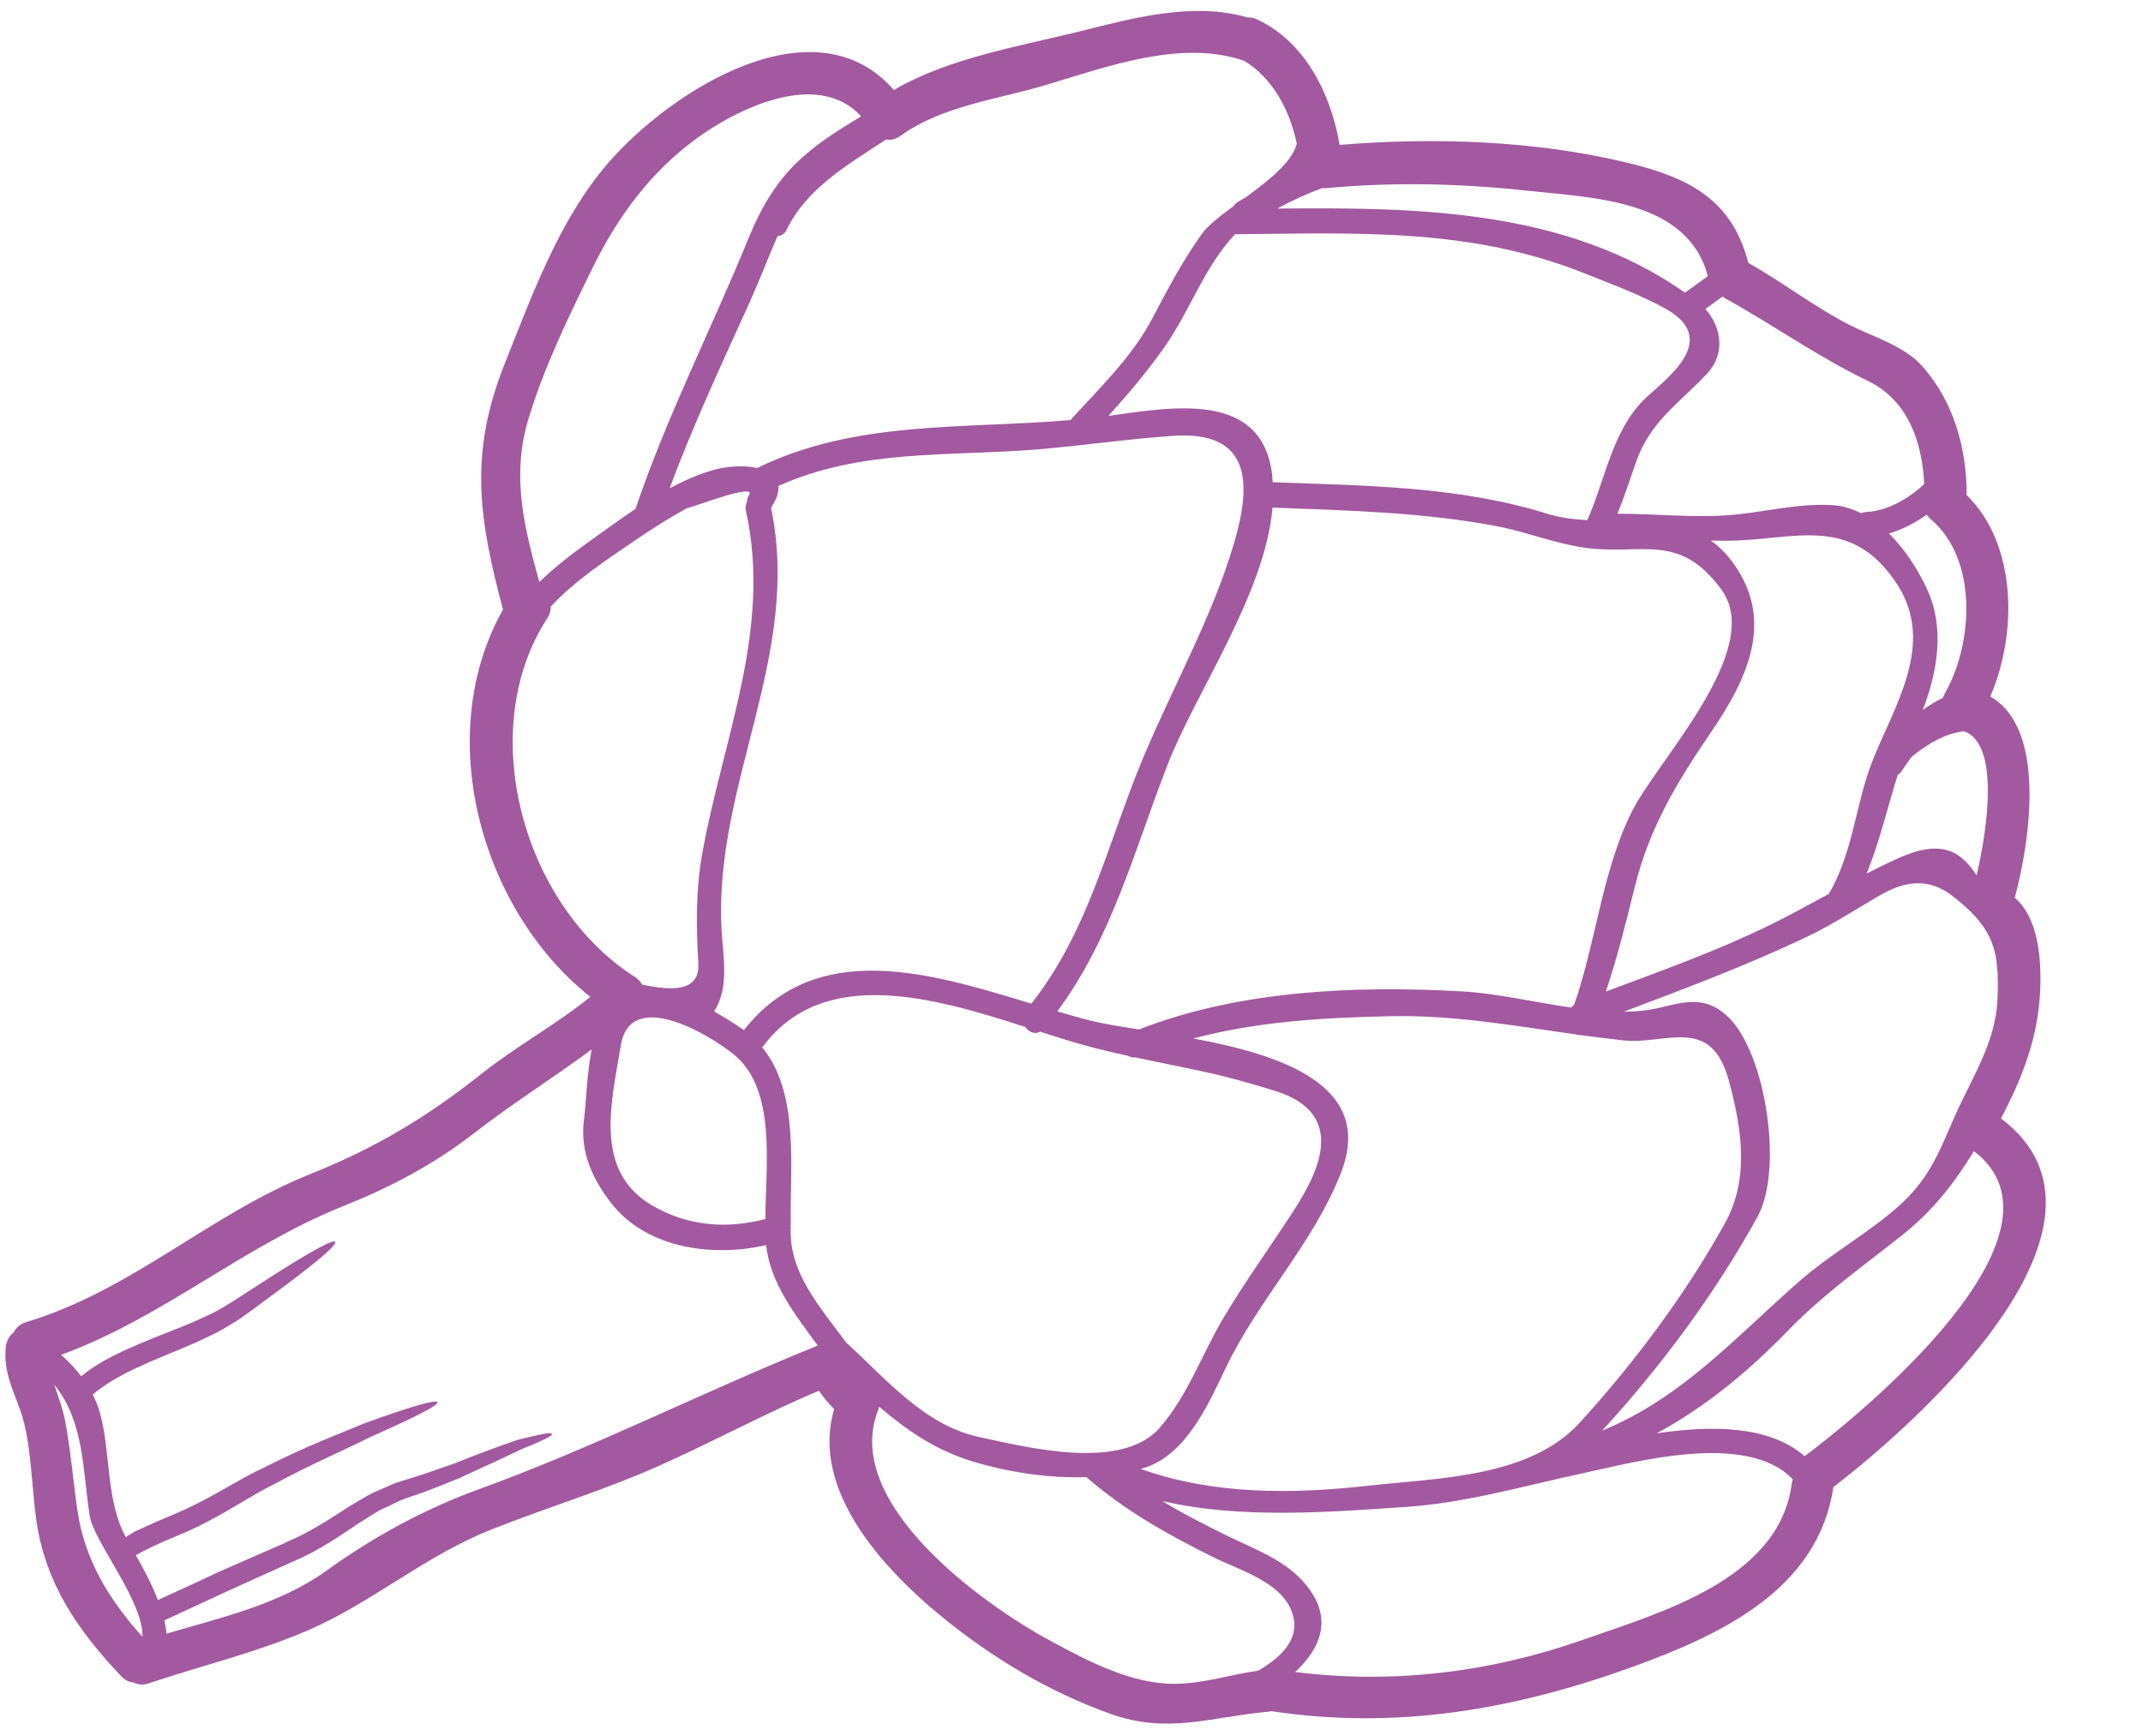 <svg xmlns="http://www.w3.org/2000/svg" xmlns:xlink="http://www.w3.org/1999/xlink" width="500" zoomAndPan="magnify" viewBox="0 0 375 303.75" height="405" preserveAspectRatio="xMidYMid meet" version="1.0"><defs><clipPath id="99a289484e"><path d="M 0.152 1 L 358 1 L 358 302 L 0.152 302 Z M 0.152 1 " clip-rule="nonzero"/></clipPath></defs><g clip-path="url(#99a289484e)"><path fill="#a359a0" d="M 24.938 286.402 C 25.113 280.16 16.359 269.652 15.688 265.191 C 14.406 256.684 14.699 248.766 9.504 242.281 C 10.188 244.422 11.027 246.547 11.398 248.594 C 12.363 253.695 12.781 258.973 13.523 264.109 C 14.781 272.965 19.113 279.918 24.938 286.402 Z M 133.938 213.293 C 133.914 204.367 136.008 190.805 128.512 184.586 C 123.941 180.844 110.285 172.848 108.637 182.91 C 107.078 192.582 103.719 204.785 114.051 210.875 C 120.246 214.527 127.082 215.094 133.938 213.293 Z M 150.688 20.363 C 143.086 12.008 128.777 19.086 121.504 24.512 C 113.586 30.43 108.09 37.973 103.742 46.781 C 99.559 55.289 95.188 64.242 92.457 73.363 C 89.434 83.359 91.758 92.309 94.375 101.84 C 96.941 99.344 99.801 97.121 102.707 95.031 C 105.473 93.055 108.309 90.984 111.215 89.031 C 116.621 72.957 124.559 57.418 131 41.645 C 135.785 29.965 141.332 25.988 150.688 20.363 Z M 142.957 235.492 C 142.992 235.469 143.039 235.449 143.086 235.426 C 139.086 229.949 134.82 224.547 134.055 217.863 C 124.906 219.953 113.586 218.547 107.32 210.957 C 103.848 206.691 101.453 201.707 102.172 196.059 C 102.613 192.559 102.684 187.816 103.543 183.621 C 96.77 188.629 89.539 193.152 82.926 198.301 C 75.906 203.75 68.305 207.75 60.086 211.027 C 42.453 218.082 28.438 230.59 10.711 237.051 C 11.988 238.215 13.176 239.445 14.211 240.805 C 17.664 237.992 21.395 236.434 24.648 235.027 C 28.543 233.379 32.098 232.125 35.098 230.738 C 38.141 229.426 40.523 227.879 42.805 226.371 C 45.047 224.918 47.012 223.66 48.719 222.57 C 55.555 218.258 58.367 216.875 58.656 217.293 C 58.957 217.711 56.703 219.836 50.195 224.719 C 48.566 225.93 46.672 227.336 44.5 228.938 C 43.395 229.707 42.305 230.59 40.953 231.402 C 39.594 232.215 38.141 233.133 36.562 233.82 C 33.398 235.402 29.855 236.703 26.078 238.352 C 22.801 239.805 19.219 241.469 16.234 244.004 C 16.719 245.012 17.176 246.059 17.488 247.188 C 19.441 254.289 18.477 262.402 22.008 268.945 C 22.52 268.621 23.09 268.27 23.613 267.957 C 24.938 267.363 26.25 266.77 27.508 266.203 C 30.016 265.145 32.387 264.18 34.457 263.098 C 38.805 260.926 42.523 258.461 46.23 256.766 C 53.555 253.031 59.379 250.883 63.781 249.035 C 72.812 245.758 76.371 244.875 76.543 245.363 C 76.719 245.828 73.512 247.582 64.828 251.43 C 60.586 253.578 54.715 256.043 47.836 259.762 C 44.277 261.496 40.605 264.039 36.145 266.328 C 32.273 268.445 27.773 269.781 23.777 272.129 C 25.066 274.371 26.543 277.129 27.625 279.965 C 31.527 278.172 35.246 276.465 38.734 274.836 C 42.699 273.105 46.406 271.48 49.883 269.957 L 49.973 269.91 L 49.996 269.875 C 54.125 268.18 57.691 265.785 61.074 263.609 C 62.852 262.598 64.434 261.473 66.234 260.773 C 67.094 260.414 67.953 260.02 68.77 259.668 C 69.605 259.32 70.418 259.125 71.211 258.855 C 74.465 257.891 77.008 256.902 79.449 256.09 C 81.867 255.125 83.938 254.312 85.82 253.625 C 87.691 252.941 89.273 252.371 90.598 251.93 C 91.98 251.582 93.117 251.312 93.98 251.117 C 95.734 250.742 96.523 250.684 96.594 250.918 C 96.641 251.117 95.953 251.559 94.352 252.266 C 93.539 252.637 92.527 253.078 91.234 253.578 C 89.98 254.172 88.48 254.883 86.703 255.719 C 84.902 256.531 82.832 257.496 80.484 258.59 C 78.066 259.543 75.207 260.773 72.219 261.762 C 71.488 262.039 70.676 262.262 69.93 262.598 C 69.188 262.949 68.418 263.32 67.664 263.691 C 66.082 264.309 64.551 265.469 62.898 266.445 C 59.621 268.621 55.973 271.234 51.289 273.234 L 51.402 273.164 C 47.93 274.746 44.176 276.418 40.211 278.219 C 36.609 279.895 32.785 281.672 28.762 283.52 C 28.938 284.312 29.086 285.102 29.133 285.844 C 38.781 282.996 48.895 280.73 57.109 274.836 C 65.387 268.863 74.371 263.98 83.984 260.508 C 104.242 253.137 123.082 243.516 142.957 235.492 Z M 215.996 94.855 C 218.879 84.965 219.227 75.316 205.293 76.258 C 197.379 76.805 189.508 77.957 181.594 78.629 C 165.984 79.91 150.734 78.5 136.207 85.035 C 136.309 86.023 135.938 87.277 134.926 88.859 C 140.297 114.637 124.988 136.988 126.246 162.41 C 126.488 167.219 127.719 172.801 124.953 176.961 C 126.754 177.984 128.441 179.039 129.848 180.004 C 129.965 180.074 130.066 180.168 130.16 180.25 C 142.887 164.094 162.777 170.207 180.477 175.613 C 190.566 162.758 193.773 147.66 199.945 132.816 C 205.199 120.219 212.148 108 215.996 94.855 Z M 226.922 25.129 C 225.738 19.352 222.727 13.68 217.73 10.648 C 206.828 6.848 193.879 11.613 183.266 14.797 C 174.758 17.375 164.844 18.492 157.547 23.793 C 156.672 24.41 155.812 24.559 155.047 24.41 C 148.34 28.824 141.191 32.918 137.656 40.191 C 137.297 40.984 136.672 41.273 136.055 41.309 C 134.402 45.133 132.926 49.004 131.219 52.805 C 126.488 63.266 121.234 74.457 117.191 85.43 C 119.586 84.152 122.07 83.035 124.664 82.281 C 126.906 81.605 130.066 81.336 132.508 81.883 C 149.652 73.469 168.762 75.098 187.383 73.492 C 187.441 73.422 187.441 73.34 187.508 73.273 C 192.496 67.82 198.145 62.367 201.598 55.789 C 204.305 50.652 206.918 45.668 210.301 40.938 C 211.359 39.461 213.488 37.797 215.871 36.055 C 216.043 35.789 216.301 35.531 216.637 35.312 C 217.09 35.043 217.531 34.801 217.996 34.52 C 222.02 31.566 226.109 28.383 226.922 25.129 Z M 225.691 212.875 C 229.516 207.051 237.082 195.172 223.051 190.852 C 218.938 189.57 214.812 188.41 210.594 187.504 C 206.629 186.629 202.629 185.875 198.633 185.004 C 198.191 185.062 197.773 184.98 197.445 184.758 C 194.832 184.168 192.195 183.574 189.602 182.84 C 187.242 182.191 184.672 181.379 182.012 180.516 C 181.047 181.062 179.988 180.539 179.395 179.68 C 163.461 174.555 144.18 168.906 133.543 183.062 C 133.496 183.133 133.414 183.156 133.371 183.238 C 140.008 191.352 138.18 204.496 138.379 214.211 C 138.379 214.305 138.332 214.387 138.332 214.48 C 138.332 214.605 138.379 214.699 138.379 214.828 C 137.984 222.629 143.527 228.719 148.074 234.902 C 155.023 241.223 161.789 249.43 171.398 251.453 C 179.594 253.184 196.238 257.52 202.98 249.777 C 207.906 244.059 210.23 237.121 214.02 230.719 C 217.648 224.566 221.797 218.852 225.691 212.875 Z M 220.172 292.32 C 224.262 289.914 227.934 286.531 225.934 281.719 C 223.891 276.73 216.891 274.711 212.477 272.547 C 204.48 268.574 196.855 264.355 190.125 258.461 C 183.359 258.684 176.234 257.543 170.227 255.719 C 163.707 253.754 158.648 250.242 153.836 246.129 C 153.789 246.305 153.77 246.477 153.699 246.641 C 147.176 262.832 171.797 280.637 183.906 287.148 C 190.344 290.621 197.945 294.645 205.488 294.621 C 210.594 294.598 215.207 293.016 220.172 292.32 Z M 287.41 70.191 C 290.488 66.984 301.66 59.754 291.523 54.059 C 287.016 51.547 282.297 49.84 277.52 47.922 C 257.258 39.773 237.477 40.809 216.125 40.984 C 210.719 46.68 208.305 54.301 203.688 60.848 C 200.734 65.055 197.402 68.961 193.973 72.762 C 205.117 71.227 220.391 68.414 222.531 82.453 C 222.633 83.094 222.656 83.73 222.703 84.371 C 238.812 84.988 255.168 85.035 270.684 89.871 C 272.996 90.59 275.367 90.879 277.762 91.008 C 280.82 84.152 282.051 75.758 287.41 70.191 Z M 294.848 51.199 C 296.207 50.258 297.52 49.27 298.848 48.316 C 295.348 34.996 278.949 34.625 267.523 33.395 C 255.691 32.102 243.996 31.812 232.129 32.918 C 231.863 32.941 231.582 32.941 231.34 32.918 C 228.656 33.906 226.039 35.113 223.516 36.496 C 248.113 36.254 274.008 36.602 294.848 51.199 Z M 285.586 141.941 C 290.047 133.035 308.887 113.625 301.219 103.145 C 293.812 93.055 287.258 97.168 277.562 95.867 C 272.184 95.145 267.348 93.125 262.023 92.09 C 249.031 89.602 235.883 89.336 222.68 88.812 C 221.379 103.957 209.141 121.273 204.234 134 C 198.41 149.066 194.586 163.988 185.023 176.961 C 186.996 177.531 188.914 178.098 190.785 178.562 C 192.984 179.109 195.949 179.609 199.328 180.121 C 216.891 173.266 237.164 172.426 255.805 173.461 C 261.93 173.812 268.488 175.367 274.949 176.297 C 275.102 176.102 275.273 175.902 275.473 175.762 C 279.32 164.711 280.379 152.273 285.586 141.941 Z M 301.855 214.016 C 306.18 206.191 304.773 197.488 302.555 189.176 C 299.461 177.555 291.617 182.785 284.199 182.051 C 281.68 181.773 279.191 181.457 276.727 181.133 C 276.379 181.133 276.031 181.086 275.715 180.98 C 264.906 179.484 254.398 177.555 243.16 177.809 C 231.516 178.055 219.973 178.738 208.824 181.703 C 224.039 184.539 240.637 189.816 234.664 205.18 C 229.887 217.488 220.238 227.336 214.52 239.293 C 211.488 245.605 207.641 254.484 200.258 256.832 C 200.039 256.902 199.816 256.961 199.598 257.008 C 212.324 261.586 226.285 261.438 239.559 259.938 C 251.691 258.613 267.648 258.508 276.379 248.988 C 285.922 238.527 294.977 226.441 301.855 214.016 Z M 313.527 259.648 C 313.574 259.344 313.629 259.102 313.723 258.855 C 305.727 250.348 285.781 255.891 277.121 257.742 C 266.859 259.938 256.527 262.973 246.02 263.668 C 232.617 264.574 217.09 265.828 203.375 262.633 C 207.023 264.855 210.848 266.793 214.719 268.699 C 220.066 271.316 225.762 273.234 229.27 278.266 C 233.164 283.812 230.746 288.727 226.656 292.551 C 243.625 294.691 260.711 292.645 276.902 286.949 C 290.164 282.266 311.305 276.488 313.527 259.648 Z M 327.754 132.887 C 331.531 123.473 338.656 112.707 332.078 102.398 C 323.883 89.648 313.816 94.633 302.055 94.613 C 301.172 94.613 300.277 94.59 299.391 94.59 C 300.754 95.543 302.008 96.785 303.191 98.379 C 310.691 108.594 305.785 118.809 299.266 128.328 C 293.395 136.93 288.617 144.883 286.074 155.168 C 284.551 161.352 283.016 167.465 281.016 173.484 C 290.781 169.836 300.379 166.43 309.875 161.77 C 313.305 160.094 316.652 158.223 320.035 156.398 C 320.035 156.375 320.035 156.375 320.035 156.375 C 324.348 149.043 324.648 140.66 327.754 132.887 Z M 336.715 84.695 C 336.367 77.363 333.879 70.039 326.871 66.656 C 318.059 62.414 310.316 56.848 301.809 52.164 C 301.66 52.059 301.566 51.977 301.438 51.887 C 300.426 52.605 299.438 53.316 298.426 54.059 C 301.242 57.242 301.961 61.859 298.801 65.285 C 294.047 70.414 288.781 73.668 286.316 80.793 C 285.258 83.883 284.223 86.918 283.039 89.891 C 289.375 89.871 295.742 90.59 302.055 90.172 C 308.32 89.754 314.188 88.043 320.477 88.371 C 322.336 88.461 324.055 89.008 325.684 89.801 C 325.949 89.672 326.254 89.602 326.566 89.578 C 330.227 89.449 334.121 87.16 336.715 84.695 Z M 340.34 121.297 C 345.316 112.57 346.129 97.82 337.84 90.832 C 337.551 90.59 337.352 90.324 337.156 90.066 C 335.156 91.473 332.891 92.66 330.543 93.355 C 333.527 96.262 335.82 100.004 337.328 103.34 C 340.316 110 339.027 117.602 336.469 124.227 C 337.574 123.414 338.738 122.703 339.992 122.09 C 340.086 121.844 340.188 121.566 340.34 121.297 Z M 315.793 254.789 C 325.883 247.27 364.238 215.77 345.418 201.414 C 342.082 206.855 338.434 211.668 332.961 216.035 C 326.008 221.559 319.176 226.348 312.934 232.762 C 305.902 240.016 298.426 246.176 289.918 250.789 C 299.289 249.406 309.457 249.312 315.793 254.789 Z M 345.883 153.145 C 347.766 145.148 349.977 130.18 343.688 127.957 C 340.387 128.273 337.027 130.352 334.516 132.422 C 333.926 133.211 333.355 134.023 332.809 134.863 C 332.621 135.188 332.344 135.43 332.078 135.582 C 330.273 141.371 328.891 147.32 326.648 152.844 C 328.473 151.902 330.32 150.996 332.191 150.156 C 339.887 146.707 343.152 149.02 345.883 153.145 Z M 349.535 174.844 C 349.73 170.207 349.535 166.953 348.176 164.07 C 347.023 161.594 345.023 159.375 341.711 156.816 C 337.504 153.504 333.355 154.098 328.82 156.738 C 324.578 159.211 320.43 161.922 315.988 164.012 C 305.414 169.023 294.906 172.949 284.145 177.02 C 286.539 176.996 288.91 176.738 291.176 176.148 C 295.672 174.996 299.02 174.555 302.578 178.098 C 309.039 184.562 312.074 204.691 307.551 212.898 C 300.137 226.301 290.781 238.969 280.355 250.324 C 294.383 244.523 303.168 234.438 314.957 224.102 C 320.559 219.199 327.289 215.594 332.738 210.586 C 337.863 205.82 339.445 201.219 342.141 195.141 C 345.117 188.434 349.219 182.41 349.535 174.844 Z M 352.566 157.062 C 356.785 160.734 357.23 168.035 357.008 173.219 C 356.672 181.48 353.926 188.535 350.148 195.684 C 374.348 213.957 336.238 248.371 320.824 260.191 C 318.164 278 301.438 285.914 285.945 291.562 C 265.082 299.129 244.438 302.734 222.438 299.398 C 222.238 299.457 222.066 299.5 221.867 299.5 C 211.754 300.441 204.352 303.477 194.238 299.852 C 184.871 296.469 176.457 291.727 168.516 285.785 C 157.289 277.383 141.367 262.18 145.969 246.547 C 144.98 245.559 144.074 244.5 143.309 243.34 C 133.812 247.336 124.816 252.242 115.41 256.438 C 105.766 260.75 95.758 263.738 85.961 267.633 C 74.301 272.246 65.004 280.512 53.707 285.344 C 44.719 289.191 35.27 291.434 26.031 294.539 C 25.02 294.887 24.125 294.77 23.414 294.398 C 22.648 294.34 21.883 294.004 21.195 293.285 C 13.617 285.262 7.969 277.105 6.363 266.074 C 5.527 260.309 5.504 252.395 3.609 246.941 C 2.227 243.051 0.621 239.98 0.996 235.797 C 1.109 234.609 1.656 233.691 2.426 233.098 C 2.82 232.32 3.527 231.625 4.645 231.309 C 23.113 225.754 36.652 212.48 54.367 205.402 C 65.758 200.844 74.812 195.395 84.438 187.746 C 90.504 182.957 97.316 179.262 103.301 174.426 C 83.867 158.98 75.754 128.352 88.016 106.664 C 83.773 90.684 82.02 79.422 88.332 63.602 C 93.094 51.664 97.895 38.344 106.438 28.5 C 117.562 15.68 142.621 -0.059 156.43 15.75 C 165.809 10.184 178.582 8.055 188.824 5.52 C 198.262 3.148 208.699 0.289 218.285 3.047 C 218.855 3.023 219.426 3.125 220.02 3.418 C 228.41 7.348 232.922 16.492 234.418 25.352 C 250.926 23.988 268.59 24.582 284.688 28.453 C 295.742 31.09 303.137 35.066 305.926 45.992 C 311.992 49.398 317.523 53.734 323.73 56.895 C 327.832 58.965 333.238 60.52 336.367 64.066 C 341.887 70.285 344.164 78.434 344.141 86.613 C 352.941 95.227 353.066 110.812 348.277 121.867 C 358.172 127.48 355.23 147.195 352.566 157.062 Z M 120.422 88.812 C 117.168 90.566 114.086 92.531 111.02 94.633 C 105.984 98.062 100.57 101.609 96.375 106.152 C 96.395 106.793 96.223 107.453 95.781 108.176 C 83.055 127.656 91.41 158.422 111.098 170.93 C 111.691 171.324 112.086 171.789 112.379 172.277 C 117.41 173.344 122.488 173.66 122.199 168.559 C 121.805 162.07 121.746 155.656 122.91 149.215 C 126.535 129.145 135.125 110 130.512 89.312 C 130.383 88.742 130.512 88.266 130.707 87.848 C 130.707 87.477 130.777 87.09 131.043 86.695 C 132.66 84.277 121.016 88.859 120.398 88.859 L 120.422 88.812 " fill-opacity="1" fill-rule="nonzero"/></g></svg>